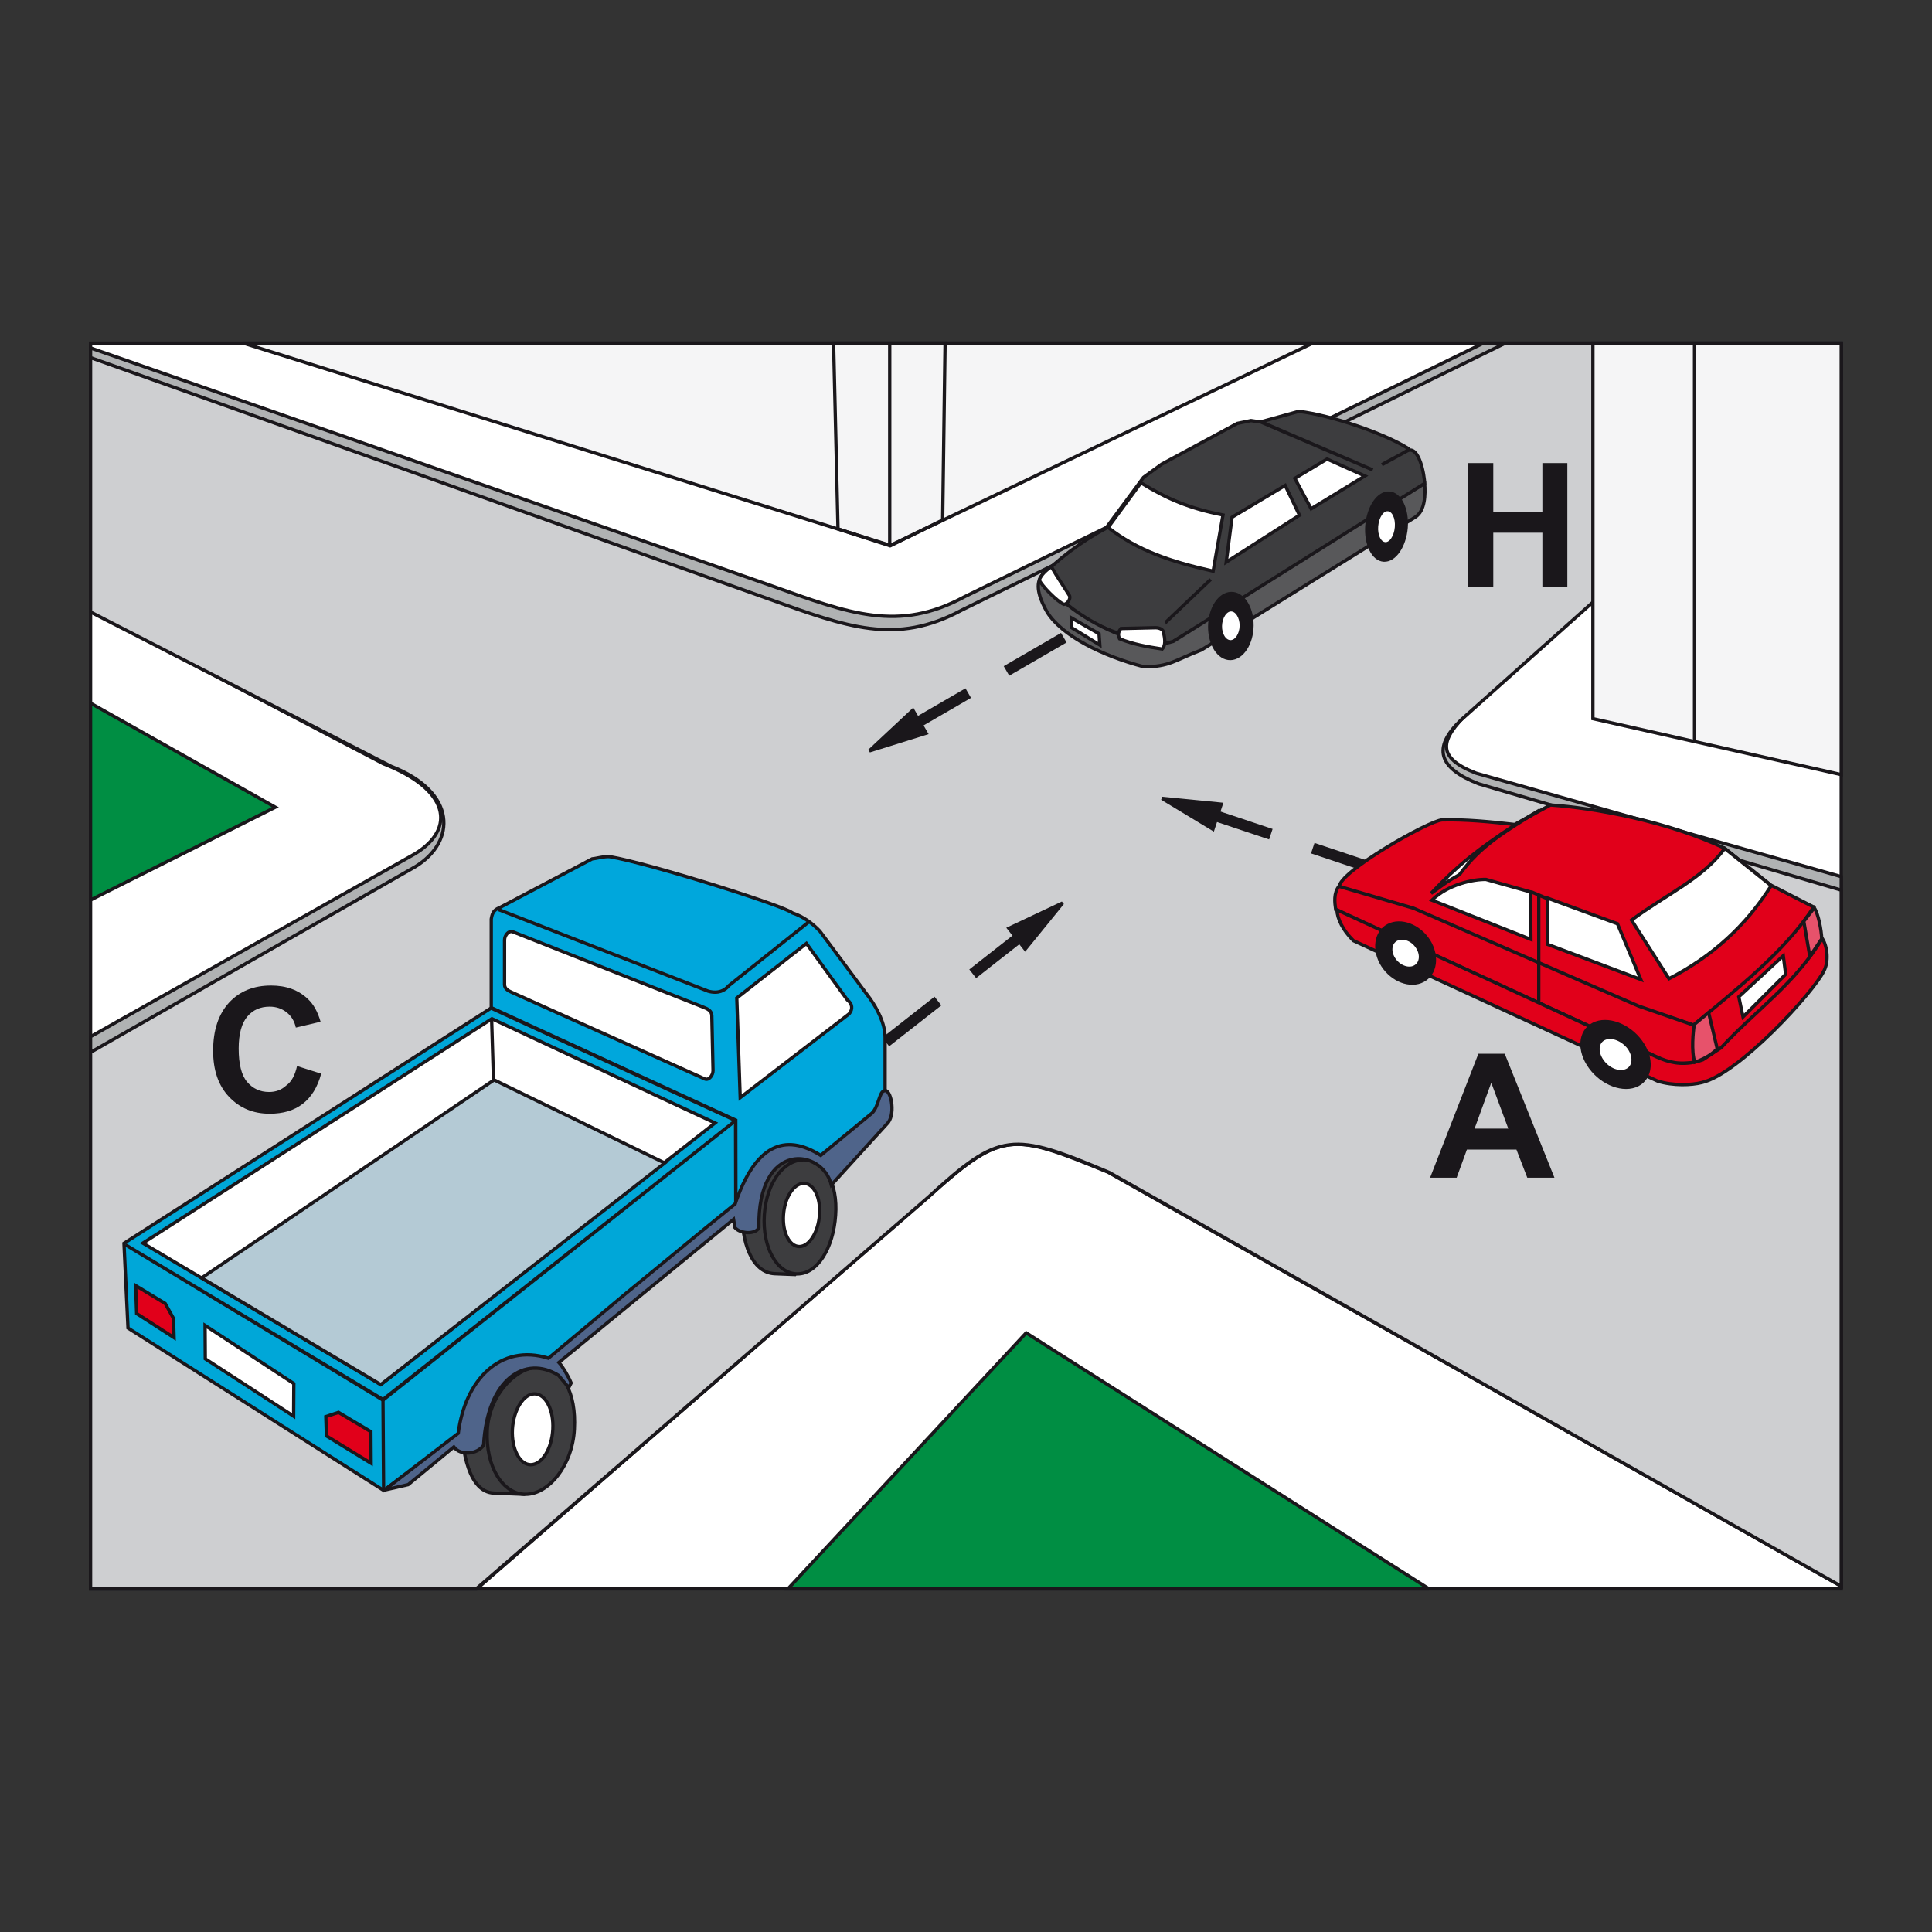<?xml version="1.0" encoding="utf-8"?>
<!-- Generator: Adobe Illustrator 19.2.0, SVG Export Plug-In . SVG Version: 6.00 Build 0)  -->
<svg version="1.1" id="Livello_1" xmlns="http://www.w3.org/2000/svg" xmlns:xlink="http://www.w3.org/1999/xlink" x="0px" y="0px"
	 viewBox="0 0 960 960" style="enable-background:new 0 0 960 960;" xml:space="preserve">
<rect x="0" y="0" width="960" height="960" fill="#333333" stroke="none"/>
<style type="text/css">
	.st0{fill-rule:evenodd;clip-rule:evenodd;fill:#FFFFFF;stroke:#1A171B;stroke-width:1.647;stroke-miterlimit:2.613;}
	.st1{fill-rule:evenodd;clip-rule:evenodd;fill:#008E43;stroke:#1A171B;stroke-width:1.647;stroke-miterlimit:2.613;}
	.st2{fill-rule:evenodd;clip-rule:evenodd;fill:#F5F5F6;stroke:#1A171B;stroke-width:1.647;stroke-miterlimit:2.613;}
	.st3{fill-rule:evenodd;clip-rule:evenodd;fill:#B0B2B3;stroke:#1A171B;stroke-width:1.647;stroke-miterlimit:2.613;}
	.st4{fill-rule:evenodd;clip-rule:evenodd;fill:#CECFD1;stroke:#1A171B;stroke-width:1.647;stroke-miterlimit:2.613;}
	.st5{fill-rule:evenodd;clip-rule:evenodd;fill:#1A171B;stroke:#1A171B;stroke-width:1.647;stroke-miterlimit:2.613;}
	
		.st6{fill:none;stroke:#1A171B;stroke-width:5.489;stroke-linecap:square;stroke-miterlimit:2.613;stroke-dasharray:27.443,27.443;}
	.st7{fill-rule:evenodd;clip-rule:evenodd;fill:#3D3D3F;stroke:#1A171B;stroke-width:1.647;stroke-miterlimit:2.613;}
	.st8{fill-rule:evenodd;clip-rule:evenodd;fill:#58585A;stroke:#1A171B;stroke-width:1.647;stroke-miterlimit:2.613;}
	.st9{fill-rule:evenodd;clip-rule:evenodd;fill:#3D3D3F;}
	.st10{fill-rule:evenodd;clip-rule:evenodd;fill:#E1001A;stroke:#1A171B;stroke-width:1.647;stroke-miterlimit:2.613;}
	.st11{fill-rule:evenodd;clip-rule:evenodd;fill:#E7526B;stroke:#1A171B;stroke-width:1.647;stroke-miterlimit:2.613;}
	.st12{fill:none;stroke:#1A171B;stroke-width:1.647;stroke-miterlimit:2.613;}
	.st13{fill-rule:evenodd;clip-rule:evenodd;fill:#00A7DC;stroke:#1A171B;stroke-width:1.647;stroke-miterlimit:2.613;}
	.st14{fill-rule:evenodd;clip-rule:evenodd;fill:#00A7D8;stroke:#1A171B;stroke-width:1.647;stroke-miterlimit:2.613;}
	.st15{fill-rule:evenodd;clip-rule:evenodd;fill:#B4CAD5;stroke:#1A171B;stroke-width:1.647;stroke-miterlimit:2.613;}
	.st16{fill-rule:evenodd;clip-rule:evenodd;fill:#4F648A;stroke:#1A171B;stroke-width:1.647;stroke-miterlimit:2.613;}
	.st17{fill-rule:evenodd;clip-rule:evenodd;fill:#1A171B;}
</style>
<g>
	<g>
		<polygon class="st0" points="45,170.5 914.9,170.5 914.9,789.5 45,789.5 45,170.5 		"/>
		<polygon class="st1" points="509.9,662.3 710.1,789.5 391.5,789.5 509.9,662.3 		"/>
		<polygon class="st1" points="136.8,401.1 45,349.4 45,447.2 136.8,401.1 		"/>
		<polygon class="st2" points="120.9,170.5 442.4,271 652.3,170.5 120.9,170.5 		"/>
		<path class="st3" d="M236.9,789.5l226.4-196.6c35.2-31.1,39.9-29.8,87.2-10.5L915,788.2l-0.1-91.3V435.6l-181.4-51.4
			c-20.1-7.8-18-16.6-3.7-30.4l185.1-165.1v-18.2H737.1l-257.8,126c-32.9,17.8-57.2,8.4-95.8-5.4L45,172.9v130.5l145.5,76.1
			c32.7,12.7,36.3,32.1,15.8,44.7L45,515.1v274.4H236.9L236.9,789.5z"/>
		<path class="st4" d="M236.6,789.5L461,595.1c35.9-32.9,41.8-32.9,90.2-12.5l363.7,205.6l0-79.1V442.3l-180.1-52.8
			c-20.1-7.8-23.2-17.9-8.9-31.7l189-168.8v-18.4H747.8L478,303.1c-32.9,17.8-57.2,8.4-95.8-5.4L45,177.7v126.4l149.4,76.7
			c32.7,12.7,32.4,37.4,11.9,49.9L45,522.9v266.6H236.6L236.6,789.5z"/>
		<polygon class="st5" points="577.4,396.7 602.7,412 606.8,399.6 577.4,396.7 		"/>
		<line class="st6" x1="733" y1="448.4" x2="606.9" y2="406.3"/>
		<polygon class="st5" points="432,373.1 460.2,364.3 453.6,352.9 432,373.1 		"/>
		<line class="st6" x1="573.7" y1="290.7" x2="458.7" y2="357.4"/>
		<path class="st7" d="M645.4,204.4l-18.8,5.2l55.5,23.9l-55.6-23.8l-4.9-0.7l-6.8,1.4l-37.5,20.2l-9.1,6.6l-18.8,25.4
			c-12.7,6.7-24,15.7-31.7,23.5c12,21.2,38,30.6,59.3,33.6l5.4-0.6l8.9-5.3l116.6-73.2c0-4.4-2.8-19.8-8.8-16.5l-12.4,6.8
			c1.5-1.1,9.6-5,12.3-6.9c0.7-0.5,1.6-0.6,0.8-1.1C688.4,215.6,661.9,206.4,645.4,204.4L645.4,204.4z"/>
		<path class="st8" d="M707.9,240.2l-124.9,78.5l-6.1,1.6l-5.7-3.4l30.4-29L571,317.1c-1.6,1.5-11.5-0.6-11.7-0.7
			c-14.8-5.2-33.2-16.1-41.9-30c-3.5,4.6-0.2,12.4,3,17.9c7.4,11.7,27.3,21.6,47.9,27c12.9,0.1,15.4-3.3,28.6-8.3l106.4-66.1
			C708.2,253.7,708.3,245.7,707.9,240.2L707.9,240.2z"/>
		<polygon class="st9" points="578.3,307 559.2,302.8 558.9,316.3 581.3,316.6 578.3,307 		"/>
		<path class="st0" d="M607.7,255.9c-16.7-3.3-27.6-7.9-40.8-16l-16.3,22.2c14.7,11.4,30.5,16.8,52.2,21.7L607.7,255.9L607.7,255.9z
			"/>
		<polygon class="st0" points="638.6,241.2 612.2,257 609.3,279.3 645.7,256 638.6,241.2 		"/>
		<polygon class="st0" points="659.4,228.1 643.4,237.7 651.5,252.8 678.2,236.5 659.4,228.1 		"/>
		<path class="st0" d="M578.1,313.9c-0.6-1.7-3-2-3.8-2c-6,0.1-11.3,0.3-17.3,0.4c-1.6,1.8-1.4,3.6-0.7,5.1c6.9,2.8,14,4,21.2,5.1
			C579.3,320.6,578.9,317.5,578.1,313.9L578.1,313.9z"/>
		<path class="st0" d="M516.4,288.2c1.1,2.7,8.9,10.8,12.3,12.1c1.9-0.2,3.3-2.9,2.8-4.2c-3.3-5.3-6-9.1-9.1-14.5
			C520.2,283,517.3,285.5,516.4,288.2L516.4,288.2z"/>
		<polygon class="st0" points="546.1,314.9 532.3,307 532.5,311.9 546.5,320.5 546.1,314.9 		"/>
		<path class="st5" d="M690.3,245c-5.4-0.3-10.3,6.9-11.1,16.1c-0.7,9.2,3.1,16.9,8.4,17.2c5.4,0.3,10.3-6.9,11.1-16.1
			C699.4,253,695.6,245.3,690.3,245L690.3,245z"/>
		<path class="st0" d="M689.6,253.2c-2.7-0.2-5.2,3.5-5.6,8.2c-0.4,4.7,1.5,8.6,4.3,8.8c2.7,0.2,5.2-3.5,5.6-8.2
			C694.3,257.3,692.4,253.3,689.6,253.2L689.6,253.2z"/>
		<path class="st5" d="M611.8,294.9c-5.8,0.1-10.6,7.4-10.7,16.3c-0.1,8.9,4.5,16.1,10.3,16c5.8-0.1,10.6-7.4,10.7-16.3
			C622.2,301.9,617.6,294.8,611.8,294.9L611.8,294.9z"/>
		<path class="st0" d="M611.7,303c-2.8,0-5.2,3.7-5.3,8c-0.1,4.4,2.2,7.9,5.1,7.9c2.9-0.1,5.2-3.7,5.3-8
			C616.8,306.5,614.5,303,611.7,303L611.7,303z"/>
		<polygon class="st10" points="898.3,451.1 845,500.9 850.8,528.6 903.1,477.4 898.3,451.1 		"/>
		<path class="st10" d="M901.2,450.7l-21.3-10.9L857,421.5c-29-13.6-64.8-20-86.6-21.5l-17.8,9.7c-12-1.4-24.6-2.6-36-2.3
			c-6.5,0.3-51.4,25.8-51.2,33.4l36.3,10.5l112,48.8l27.8,9.3C862.8,491.5,886.9,472.9,901.2,450.7L901.2,450.7z"/>
		<path class="st0" d="M857,421.6c-11,15-28.4,22.4-46.3,35.6l18.6,29.1c21.6-11.1,38.1-26.2,50.8-46.2L857,421.6L857,421.6z"/>
		<polygon class="st0" points="803.7,459 768.8,446.2 769.1,469.3 815.3,486.7 803.7,459 		"/>
		<path class="st0" d="M760.5,443.2l-22.1-6.2c-5.8-0.2-18.8,2.3-26.9,10.3l49.2,19.5L760.5,443.2L760.5,443.2z"/>
		<path class="st0" d="M764.9,402.6l-12.2,7.3c-18.4,12.2-28.3,19.9-41.6,34c9.4-6.7,7-5.2,14.1-9.3
			C735.8,420.1,747.4,413.5,764.9,402.6L764.9,402.6z"/>
		<path class="st10" d="M665.3,440.4c-2.7,3.5-2.1,8-1.6,11.6L829,527.9c4.2,0.9,15.4,0.5,17.1-1.3l-4.7-17.3l-27.2-9.4l-61-26.5
			l-50.8-22.1L665.3,440.4L665.3,440.4z"/>
		<path class="st10" d="M664.3,452.1c0.2,4.4,2.9,10.1,8.2,15.3l151.2,69.8c7.8,2.4,16.9,2,21.9,0.7c18.3-4.1,55.8-45.1,60.7-55.5
			c2.4-4.4,1.9-11.7-0.8-16.1c-13.9,22.8-32.1,34.8-50.3,54.3c-3.1,2-6,4-9.1,6c-16.8,5.8-25.8-4.4-38.2-8.3l-63.3-29.3l-50.8-23.3
			L664.3,452.1L664.3,452.1z"/>
		<path class="st11" d="M849,503.1l-7.1,5.9c-0.6,3.4-1.6,13.3,0.2,18.8c3.8-1.3,7.6-3.1,11.2-6.6L849,503.1L849,503.1z"/>
		<path class="st11" d="M901.5,451.1l-5.2,6.7l3,17.5l5.9-8.8C905.1,462.3,903.5,454,901.5,451.1L901.5,451.1z"/>
		<polygon class="st0" points="886.1,474.9 864,495.3 866.1,505.3 887.3,484.1 886.1,474.9 		"/>
		<path class="st5" d="M689.8,459.9c-6.3,3.3-7.5,12.2-2.8,19.7c4.8,7.5,13.8,11,20.1,7.6c6.3-3.3,7.5-12.2,2.8-19.7
			C705.1,460,696.1,456.6,689.8,459.9L689.8,459.9z"/>
		<path class="st0" d="M693.6,466.9c-3.1,1.9-3.4,6.4-0.7,10.1s7.4,5.2,10.4,3.3c3.1-1.9,3.4-6.4,0.7-10.1
			C701.4,466.5,696.7,465.1,693.6,466.9L693.6,466.9z"/>
		<path class="st5" d="M791.8,508.9c-6.9,3.5-7.7,13.1-1.6,21.4c6,8.3,16.6,12.2,23.5,8.7c6.9-3.5,7.7-13.1,1.6-21.4
			C809.3,509.3,798.7,505.4,791.8,508.9L791.8,508.9z"/>
		<path class="st0" d="M797,516.1c-3.6,1.8-4,6.8-0.8,11.2c3.1,4.3,8.6,6.4,12.3,4.5c3.6-1.8,4-6.8,0.9-11.2
			C806.1,516.3,800.6,514.3,797,516.1L797,516.1z"/>
		<polygon class="st12" points="760.7,443.1 769.8,446.9 764.6,444.8 764.6,498.7 764.6,444.8 769.8,446.9 760.7,443.1 		"/>
		<polygon class="st5" points="528,448.7 501.3,461.3 509.4,471.6 528,448.7 		"/>
		<line class="st6" x1="399.1" y1="549.9" x2="503.7" y2="467.9"/>
		<path class="st7" d="M388,574.6l12.7-0.1c7.5-0.1,15.5,26.9,9.4,36.2L395,633.3l-10-0.4c-11.5-0.5-16.7-15.8-16.3-32.2
			C369.1,585.5,378.9,574.6,388,574.6L388,574.6z"/>
		<path class="st7" d="M399.4,576.3c10.2,0,17,11.6,15.8,27.6c-1.1,16-8.9,29.1-19,29.1c-10.2,0-17.5-13.4-16.4-29.4
			C380.9,587.7,389.3,576.3,399.4,576.3L399.4,576.3z"/>
		<path class="st0" d="M399.4,588c4.9,0,8.5,7,7.8,15.7c-0.6,8.6-5.1,15.7-10,15.7c-4.9,0-8.5-7-7.9-15.7
			C389.9,595,394.4,588,399.4,588L399.4,588z"/>
		<path class="st7" d="M252.6,677.5l14.2-0.1c8.4-0.1,18.5,30.6,11.3,40.6l-17.7,24.5l-15-0.6c-12.4-0.5-16-20.5-16.3-37.3
			C228.9,687.8,242.3,677.5,252.6,677.5L252.6,677.5z"/>
		<path class="st7" d="M268.1,679.2c11.4,0,18.3,12.9,17.3,30.9c-0.9,18-12.8,32.4-24.2,32.4c-11.4,0-20-13.8-19.1-31.8
			C243.1,692.7,256.7,679.2,268.1,679.2L268.1,679.2z"/>
		<path class="st0" d="M265.6,692.6c5.5,0,9.6,7.9,9.1,17.6c-0.5,9.7-5.4,17.6-11,17.6c-5.5,0-9.6-7.9-9.1-17.6
			C255.2,700.5,260.1,692.6,265.6,692.6L265.6,692.6z"/>
		<path class="st13" d="M294.2,426.8c0.9,0,6.8-1.5,8.9-1.1c19.9,3.4,86.6,24.4,90.6,27.9c5.7,1.9,10.3,5.5,13.7,9.1l25,33.6
			c3.4,4.9,7.4,12.1,7.4,19.3l0,38.7L408.9,580l-10.2-5.5l-16.9,1.5l-16.2,23.9l0-43.3l-121.5-55.9v-44c0.4-2.7,1.2-4.6,4-5.6
			L294.2,426.8L294.2,426.8z"/>
		<polygon class="st14" points="244,500.9 365.5,556.8 365.6,601.1 273,676.6 248.2,680 236,706.6 190.7,740.6 63.6,659.9 
			61.6,617.8 244,500.9 		"/>
		<polygon class="st0" points="244.4,506.2 355.3,558 189.2,688 71,617.7 244.4,506.2 		"/>
		<polygon class="st15" points="245.5,536.6 330.3,577.9 189.2,688 100.2,635 245.5,536.6 		"/>
		<polygon class="st12" points="245.2,536.7 244.3,507 245.2,536.7 		"/>
		<polygon class="st12" points="365.5,556.8 190.3,695.7 62.3,618.5 190.3,695.4 365.5,556.8 		"/>
		<path class="st0" d="M254.8,463l94.8,37.5c2.1,0.8,4,1.8,4.1,4.1l0.6,27.4c0,2.2-2,5-4.1,4.1l-95.4-42.8c-2-0.9-4.1-1.8-4.1-4.1
			v-22.1C250.7,464.9,252.7,462.2,254.8,463L254.8,463z"/>
		<path class="st0" d="M366.1,495.9l34.6-27.1l20.3,28c2.6,2,2.9,4.6,0.9,7l-54.1,41.6L366.1,495.9L366.1,495.9z"/>
		<path class="st12" d="M247.8,452l104.1,40.5c4.9,1.4,8.3-0.3,10.2-2.7l39.8-31.7l-39.8,31.7c-1.9,2.4-5.3,4.1-10.2,2.7L247.8,452
			L247.8,452z"/>
		<path class="st16" d="M350.3,610.4l15-12.2c9.9-29.1,24.5-35.5,42.5-24.1l25.5-21c3.5-3.5,3.6-11.1,6.3-11.1
			c2.9-1,5.5,10.6,1.8,15.7l-28.3,31.1c-4.4-18.1-36.8-22.6-36,21.3c-1.9,3.5-9.4,2.9-11.9-0.1l-0.7-4.1L277.7,677
			c1.7,1.8,4.6,6.6,6.1,10.2l-1.2,2.3l-5.1-6.1c-16.4-10.2-35.4,1.5-37.2,34.7c-3.1,4.6-11.4,5.4-14.8,0.9l-22.7,18.7l-11.8,2.7
			l36.7-28.2c3.3-26.5,21-44.8,44.8-37.3l38.5-32.2L350.3,610.4L350.3,610.4z"/>
		<polygon class="st12" points="469.6,170.5 468.4,258.4 442.3,271.2 416.4,262.8 414.2,170.5 469.6,170.5 		"/>
		<polygon class="st12" points="442.1,271 442.1,170.5 442.1,271 		"/>
		<polygon class="st2" points="914.9,384.9 791.5,357.1 791.5,170.5 914.9,170.5 914.9,384.9 		"/>
		<polygon class="st12" points="842,367.8 842,170.5 842,367.8 		"/>
		<polygon class="st10" points="161.9,703.9 168.2,701.8 184.3,711.4 184.4,727.1 162.2,713.5 161.9,703.9 		"/>
		<polygon class="st10" points="86.2,655.1 82.1,647.7 67.4,638.8 67.9,652.7 86.5,664.7 86.2,655.1 		"/>
		<polygon class="st0" points="101.9,658.6 146,687.5 145.9,703.7 102,675.2 101.9,658.6 		"/>
		<line class="st12" x1="190.3" y1="695.3" x2="190.6" y2="739.7"/>
		<path class="st17" d="M772.4,585.2h-13.5l-5.4-14h-24.6l-5.1,14h-13.2l24-61.6h13.1L772.4,585.2L772.4,585.2z M749.5,560.9
			L741,538l-8.3,22.8H749.5L749.5,560.9z"/>
		<path class="st17" d="M147.6,529.7l12,3.8c-1.8,6.7-4.9,11.7-9.2,15c-4.3,3.3-9.7,4.9-16.4,4.9c-8.2,0-14.9-2.8-20.2-8.4
			c-5.3-5.6-7.9-13.2-7.9-22.9c0-10.3,2.7-18.2,7.9-23.9c5.3-5.7,12.2-8.5,20.9-8.5c7.5,0,13.6,2.2,18.3,6.7
			c2.8,2.6,4.9,6.4,6.3,11.3l-12.3,2.9c-0.7-3.2-2.2-5.7-4.6-7.6c-2.3-1.8-5.1-2.8-8.4-2.8c-4.6,0-8.3,1.6-11.1,4.9
			c-2.8,3.3-4.3,8.6-4.3,15.9c0,7.8,1.4,13.3,4.2,16.6c2.8,3.3,6.4,5,10.9,5c3.3,0,6.1-1,8.5-3.2
			C144.9,537.5,146.6,534.2,147.6,529.7L147.6,529.7z"/>
		<polygon class="st17" points="729.6,291.6 729.6,230.1 742,230.1 742,254.3 766.4,254.3 766.4,230.1 778.8,230.1 778.8,291.6 
			766.4,291.6 766.4,264.7 742,264.7 742,291.6 729.6,291.6 		"/>
	</g>
</g>
</svg>
